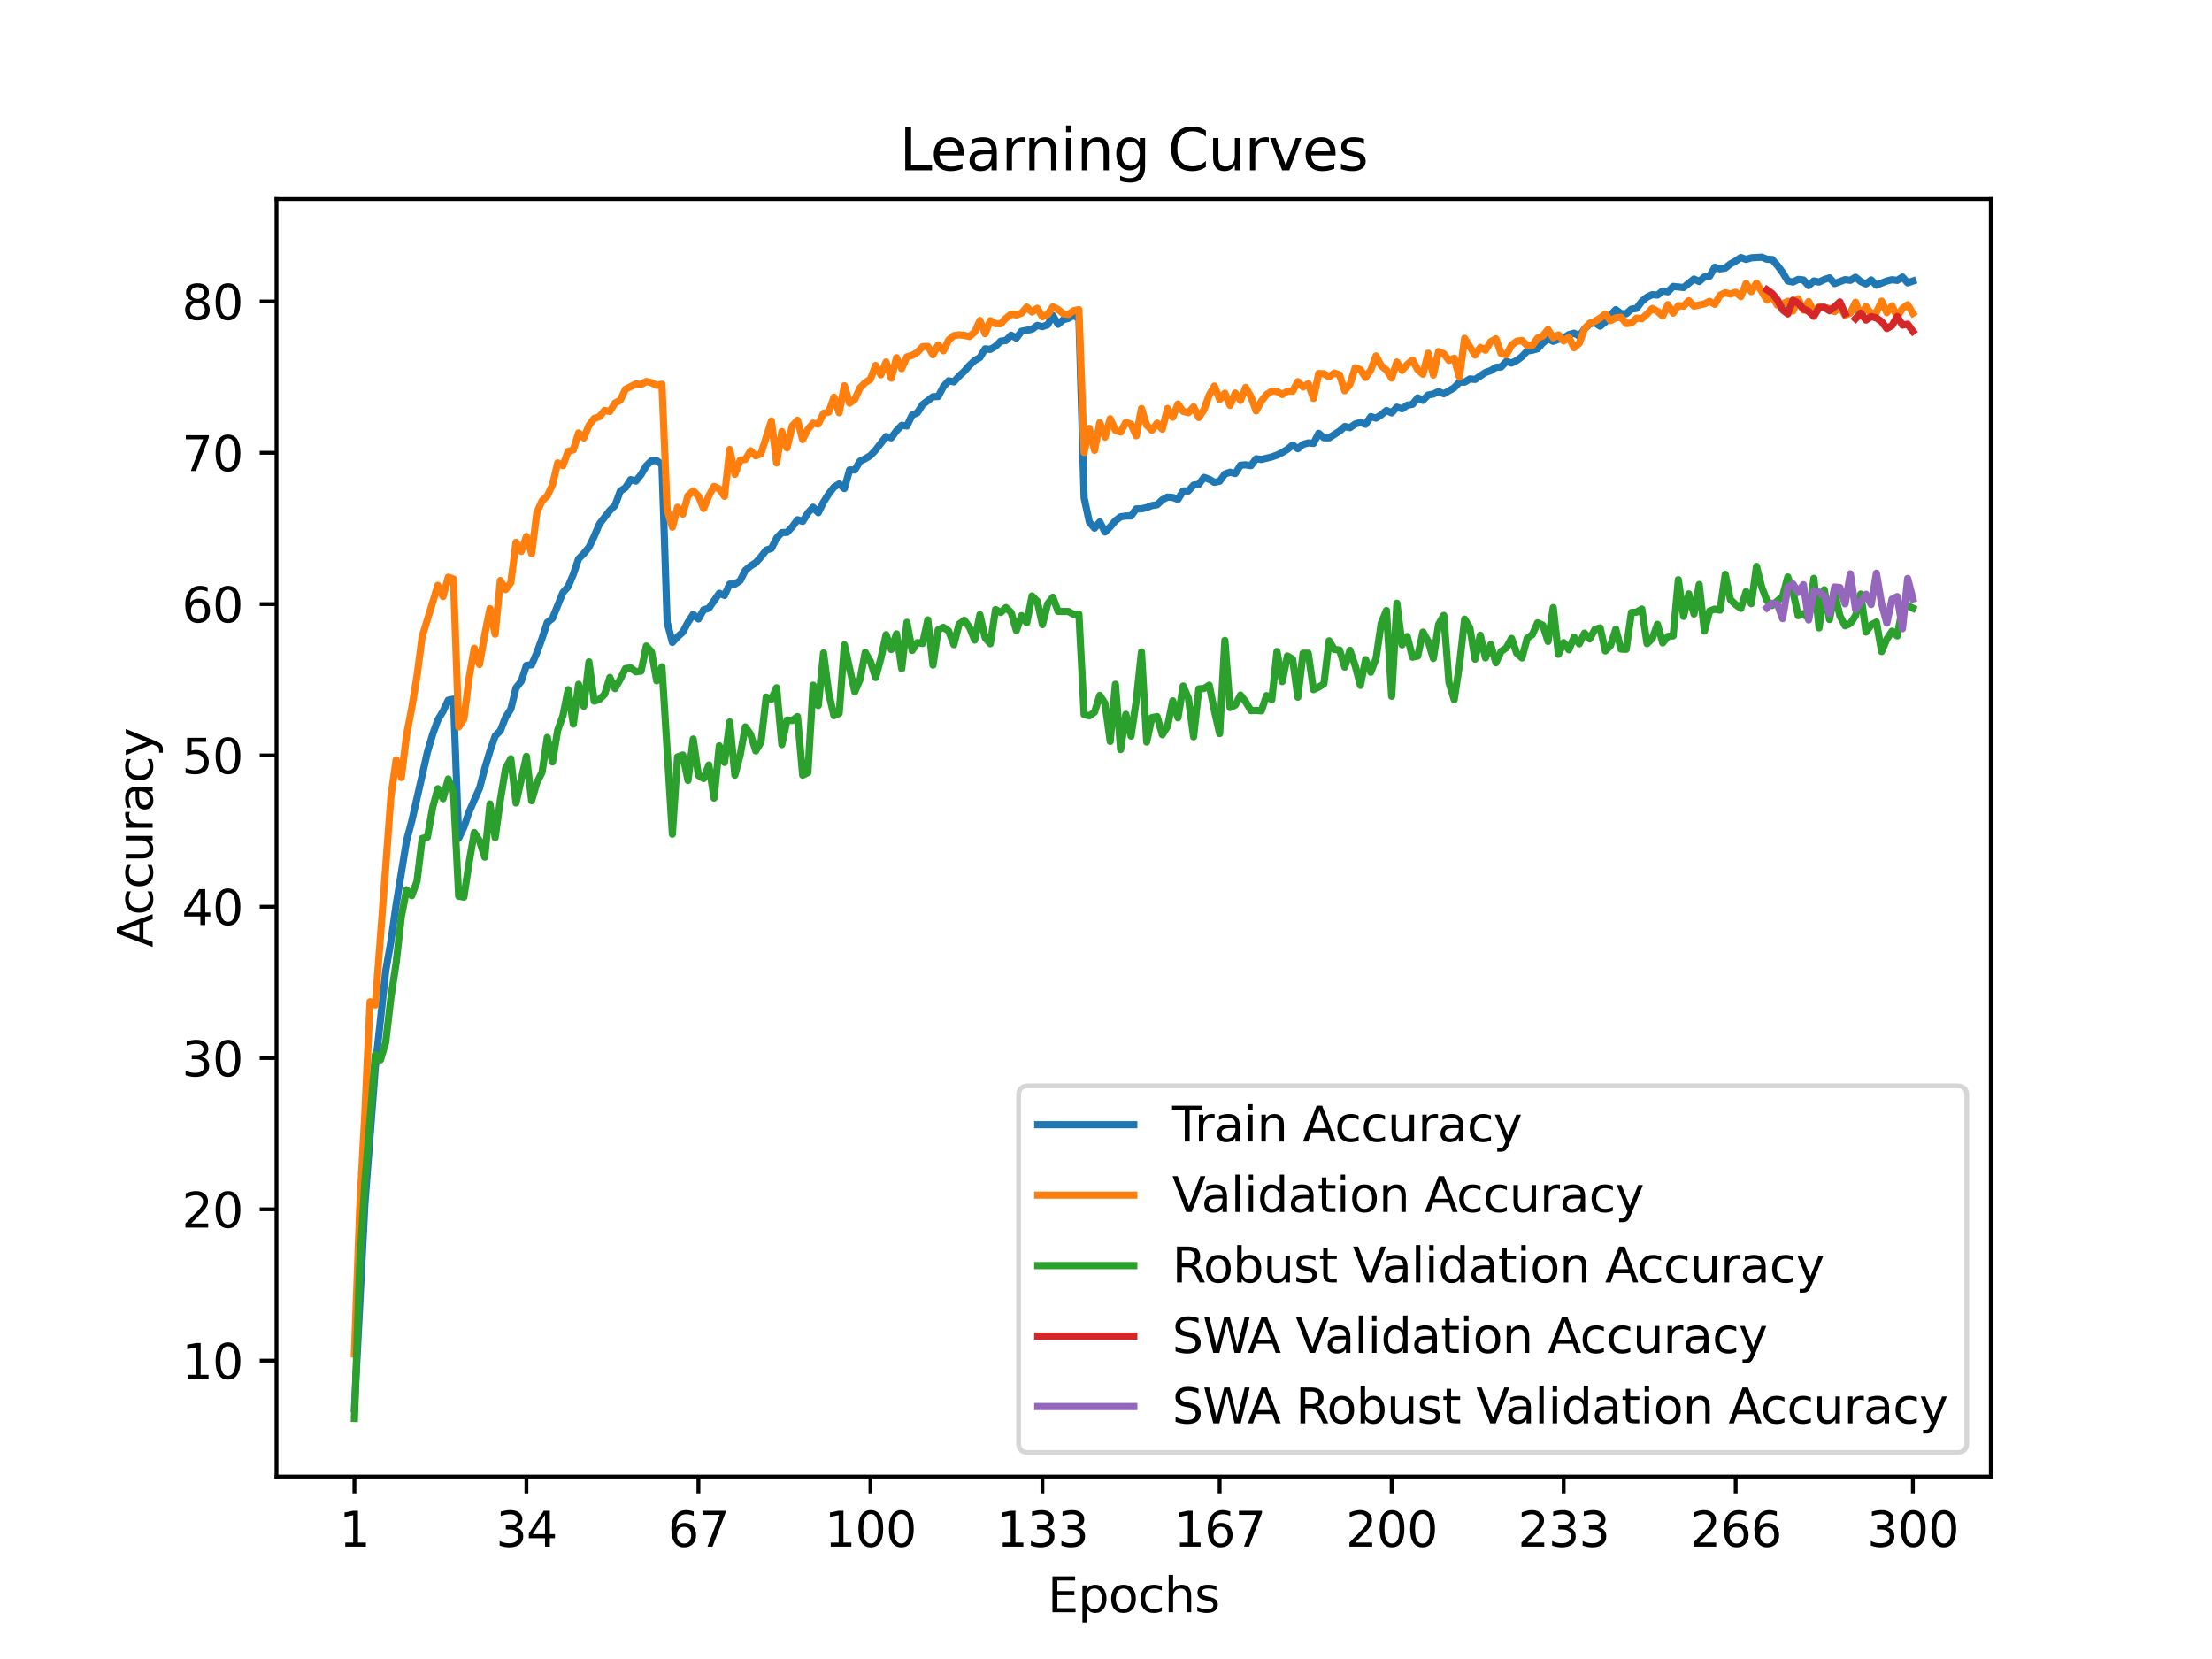 <?xml version="1.0" encoding="utf-8" standalone="no"?>
<!DOCTYPE svg PUBLIC "-//W3C//DTD SVG 1.1//EN"
  "http://www.w3.org/Graphics/SVG/1.1/DTD/svg11.dtd">
<svg xmlns:xlink="http://www.w3.org/1999/xlink" width="460.8pt" height="345.6pt" viewBox="0 0 460.8 345.6" xmlns="http://www.w3.org/2000/svg" version="1.1">
 <defs>
  <style type="text/css">*{stroke-linejoin: round; stroke-linecap: butt}</style>
 </defs>
 <g id="figure_1">
  <g id="patch_1">
   <path d="M 0 345.6 
L 460.8 345.6 
L 460.8 0 
L 0 0 
z
" style="fill: #ffffff"/>
  </g>
  <g id="axes_1">
   <g id="patch_2">
    <path d="M 57.6 307.584 
L 414.72 307.584 
L 414.72 41.472 
L 57.6 41.472 
z
" style="fill: #ffffff"/>
   </g>
   <g id="matplotlib.axis_1">
    <g id="xtick_1">
     <g id="line2d_1">
      <defs>
       <path id="mc7c42fa24c" d="M 0 0 
L 0 3.5 
" style="stroke: #000000; stroke-width: 0.8"/>
      </defs>
      <g>
       <use xlink:href="#mc7c42fa24c" x="73.833" y="307.584" style="stroke: #000000; stroke-width: 0.8"/>
      </g>
     </g>
     <g id="text_1">
      <!-- 1 -->
      <g transform="translate(70.651 322.182) scale(0.1 -0.1)">
       <defs>
        <path id="DejaVuSans-31" d="M 794 531 
L 1825 531 
L 1825 4091 
L 703 3866 
L 703 4441 
L 1819 4666 
L 2450 4666 
L 2450 531 
L 3481 531 
L 3481 0 
L 794 0 
L 794 531 
z
" transform="scale(0.016)"/>
       </defs>
       <use xlink:href="#DejaVuSans-31"/>
      </g>
     </g>
    </g>
    <g id="xtick_2">
     <g id="line2d_2">
      <g>
       <use xlink:href="#mc7c42fa24c" x="109.664" y="307.584" style="stroke: #000000; stroke-width: 0.8"/>
      </g>
     </g>
     <g id="text_2">
      <!-- 34 -->
      <g transform="translate(103.302 322.182) scale(0.1 -0.1)">
       <defs>
        <path id="DejaVuSans-33" d="M 2597 2516 
Q 3050 2419 3304 2112 
Q 3559 1806 3559 1356 
Q 3559 666 3084 287 
Q 2609 -91 1734 -91 
Q 1441 -91 1130 -33 
Q 819 25 488 141 
L 488 750 
Q 750 597 1062 519 
Q 1375 441 1716 441 
Q 2309 441 2620 675 
Q 2931 909 2931 1356 
Q 2931 1769 2642 2001 
Q 2353 2234 1838 2234 
L 1294 2234 
L 1294 2753 
L 1863 2753 
Q 2328 2753 2575 2939 
Q 2822 3125 2822 3475 
Q 2822 3834 2567 4026 
Q 2313 4219 1838 4219 
Q 1578 4219 1281 4162 
Q 984 4106 628 3988 
L 628 4550 
Q 988 4650 1302 4700 
Q 1616 4750 1894 4750 
Q 2613 4750 3031 4423 
Q 3450 4097 3450 3541 
Q 3450 3153 3228 2886 
Q 3006 2619 2597 2516 
z
" transform="scale(0.016)"/>
        <path id="DejaVuSans-34" d="M 2419 4116 
L 825 1625 
L 2419 1625 
L 2419 4116 
z
M 2253 4666 
L 3047 4666 
L 3047 1625 
L 3713 1625 
L 3713 1100 
L 3047 1100 
L 3047 0 
L 2419 0 
L 2419 1100 
L 313 1100 
L 313 1709 
L 2253 4666 
z
" transform="scale(0.016)"/>
       </defs>
       <use xlink:href="#DejaVuSans-33"/>
       <use xlink:href="#DejaVuSans-34" x="63.623"/>
      </g>
     </g>
    </g>
    <g id="xtick_3">
     <g id="line2d_3">
      <g>
       <use xlink:href="#mc7c42fa24c" x="145.496" y="307.584" style="stroke: #000000; stroke-width: 0.8"/>
      </g>
     </g>
     <g id="text_3">
      <!-- 67 -->
      <g transform="translate(139.133 322.182) scale(0.1 -0.1)">
       <defs>
        <path id="DejaVuSans-36" d="M 2113 2584 
Q 1688 2584 1439 2293 
Q 1191 2003 1191 1497 
Q 1191 994 1439 701 
Q 1688 409 2113 409 
Q 2538 409 2786 701 
Q 3034 994 3034 1497 
Q 3034 2003 2786 2293 
Q 2538 2584 2113 2584 
z
M 3366 4563 
L 3366 3988 
Q 3128 4100 2886 4159 
Q 2644 4219 2406 4219 
Q 1781 4219 1451 3797 
Q 1122 3375 1075 2522 
Q 1259 2794 1537 2939 
Q 1816 3084 2150 3084 
Q 2853 3084 3261 2657 
Q 3669 2231 3669 1497 
Q 3669 778 3244 343 
Q 2819 -91 2113 -91 
Q 1303 -91 875 529 
Q 447 1150 447 2328 
Q 447 3434 972 4092 
Q 1497 4750 2381 4750 
Q 2619 4750 2861 4703 
Q 3103 4656 3366 4563 
z
" transform="scale(0.016)"/>
        <path id="DejaVuSans-37" d="M 525 4666 
L 3525 4666 
L 3525 4397 
L 1831 0 
L 1172 0 
L 2766 4134 
L 525 4134 
L 525 4666 
z
" transform="scale(0.016)"/>
       </defs>
       <use xlink:href="#DejaVuSans-36"/>
       <use xlink:href="#DejaVuSans-37" x="63.623"/>
      </g>
     </g>
    </g>
    <g id="xtick_4">
     <g id="line2d_4">
      <g>
       <use xlink:href="#mc7c42fa24c" x="181.327" y="307.584" style="stroke: #000000; stroke-width: 0.8"/>
      </g>
     </g>
     <g id="text_4">
      <!-- 100 -->
      <g transform="translate(171.783 322.182) scale(0.1 -0.1)">
       <defs>
        <path id="DejaVuSans-30" d="M 2034 4250 
Q 1547 4250 1301 3770 
Q 1056 3291 1056 2328 
Q 1056 1369 1301 889 
Q 1547 409 2034 409 
Q 2525 409 2770 889 
Q 3016 1369 3016 2328 
Q 3016 3291 2770 3770 
Q 2525 4250 2034 4250 
z
M 2034 4750 
Q 2819 4750 3233 4129 
Q 3647 3509 3647 2328 
Q 3647 1150 3233 529 
Q 2819 -91 2034 -91 
Q 1250 -91 836 529 
Q 422 1150 422 2328 
Q 422 3509 836 4129 
Q 1250 4750 2034 4750 
z
" transform="scale(0.016)"/>
       </defs>
       <use xlink:href="#DejaVuSans-31"/>
       <use xlink:href="#DejaVuSans-30" x="63.623"/>
       <use xlink:href="#DejaVuSans-30" x="127.246"/>
      </g>
     </g>
    </g>
    <g id="xtick_5">
     <g id="line2d_5">
      <g>
       <use xlink:href="#mc7c42fa24c" x="217.158" y="307.584" style="stroke: #000000; stroke-width: 0.8"/>
      </g>
     </g>
     <g id="text_5">
      <!-- 133 -->
      <g transform="translate(207.615 322.182) scale(0.1 -0.1)">
       <use xlink:href="#DejaVuSans-31"/>
       <use xlink:href="#DejaVuSans-33" x="63.623"/>
       <use xlink:href="#DejaVuSans-33" x="127.246"/>
      </g>
     </g>
    </g>
    <g id="xtick_6">
     <g id="line2d_6">
      <g>
       <use xlink:href="#mc7c42fa24c" x="254.076" y="307.584" style="stroke: #000000; stroke-width: 0.8"/>
      </g>
     </g>
     <g id="text_6">
      <!-- 167 -->
      <g transform="translate(244.532 322.182) scale(0.1 -0.1)">
       <use xlink:href="#DejaVuSans-31"/>
       <use xlink:href="#DejaVuSans-36" x="63.623"/>
       <use xlink:href="#DejaVuSans-37" x="127.246"/>
      </g>
     </g>
    </g>
    <g id="xtick_7">
     <g id="line2d_7">
      <g>
       <use xlink:href="#mc7c42fa24c" x="289.907" y="307.584" style="stroke: #000000; stroke-width: 0.8"/>
      </g>
     </g>
     <g id="text_7">
      <!-- 200 -->
      <g transform="translate(280.363 322.182) scale(0.1 -0.1)">
       <defs>
        <path id="DejaVuSans-32" d="M 1228 531 
L 3431 531 
L 3431 0 
L 469 0 
L 469 531 
Q 828 903 1448 1529 
Q 2069 2156 2228 2338 
Q 2531 2678 2651 2914 
Q 2772 3150 2772 3378 
Q 2772 3750 2511 3984 
Q 2250 4219 1831 4219 
Q 1534 4219 1204 4116 
Q 875 4013 500 3803 
L 500 4441 
Q 881 4594 1212 4672 
Q 1544 4750 1819 4750 
Q 2544 4750 2975 4387 
Q 3406 4025 3406 3419 
Q 3406 3131 3298 2873 
Q 3191 2616 2906 2266 
Q 2828 2175 2409 1742 
Q 1991 1309 1228 531 
z
" transform="scale(0.016)"/>
       </defs>
       <use xlink:href="#DejaVuSans-32"/>
       <use xlink:href="#DejaVuSans-30" x="63.623"/>
       <use xlink:href="#DejaVuSans-30" x="127.246"/>
      </g>
     </g>
    </g>
    <g id="xtick_8">
     <g id="line2d_8">
      <g>
       <use xlink:href="#mc7c42fa24c" x="325.739" y="307.584" style="stroke: #000000; stroke-width: 0.8"/>
      </g>
     </g>
     <g id="text_8">
      <!-- 233 -->
      <g transform="translate(316.195 322.182) scale(0.1 -0.1)">
       <use xlink:href="#DejaVuSans-32"/>
       <use xlink:href="#DejaVuSans-33" x="63.623"/>
       <use xlink:href="#DejaVuSans-33" x="127.246"/>
      </g>
     </g>
    </g>
    <g id="xtick_9">
     <g id="line2d_9">
      <g>
       <use xlink:href="#mc7c42fa24c" x="361.57" y="307.584" style="stroke: #000000; stroke-width: 0.8"/>
      </g>
     </g>
     <g id="text_9">
      <!-- 266 -->
      <g transform="translate(352.026 322.182) scale(0.1 -0.1)">
       <use xlink:href="#DejaVuSans-32"/>
       <use xlink:href="#DejaVuSans-36" x="63.623"/>
       <use xlink:href="#DejaVuSans-36" x="127.246"/>
      </g>
     </g>
    </g>
    <g id="xtick_10">
     <g id="line2d_10">
      <g>
       <use xlink:href="#mc7c42fa24c" x="398.487" y="307.584" style="stroke: #000000; stroke-width: 0.8"/>
      </g>
     </g>
     <g id="text_10">
      <!-- 300 -->
      <g transform="translate(388.944 322.182) scale(0.1 -0.1)">
       <use xlink:href="#DejaVuSans-33"/>
       <use xlink:href="#DejaVuSans-30" x="63.623"/>
       <use xlink:href="#DejaVuSans-30" x="127.246"/>
      </g>
     </g>
    </g>
    <g id="text_11">
     <!-- Epochs -->
     <g transform="translate(218.244 335.861) scale(0.1 -0.1)">
      <defs>
       <path id="DejaVuSans-45" d="M 628 4666 
L 3578 4666 
L 3578 4134 
L 1259 4134 
L 1259 2753 
L 3481 2753 
L 3481 2222 
L 1259 2222 
L 1259 531 
L 3634 531 
L 3634 0 
L 628 0 
L 628 4666 
z
" transform="scale(0.016)"/>
       <path id="DejaVuSans-70" d="M 1159 525 
L 1159 -1331 
L 581 -1331 
L 581 3500 
L 1159 3500 
L 1159 2969 
Q 1341 3281 1617 3432 
Q 1894 3584 2278 3584 
Q 2916 3584 3314 3078 
Q 3713 2572 3713 1747 
Q 3713 922 3314 415 
Q 2916 -91 2278 -91 
Q 1894 -91 1617 61 
Q 1341 213 1159 525 
z
M 3116 1747 
Q 3116 2381 2855 2742 
Q 2594 3103 2138 3103 
Q 1681 3103 1420 2742 
Q 1159 2381 1159 1747 
Q 1159 1113 1420 752 
Q 1681 391 2138 391 
Q 2594 391 2855 752 
Q 3116 1113 3116 1747 
z
" transform="scale(0.016)"/>
       <path id="DejaVuSans-6f" d="M 1959 3097 
Q 1497 3097 1228 2736 
Q 959 2375 959 1747 
Q 959 1119 1226 758 
Q 1494 397 1959 397 
Q 2419 397 2687 759 
Q 2956 1122 2956 1747 
Q 2956 2369 2687 2733 
Q 2419 3097 1959 3097 
z
M 1959 3584 
Q 2709 3584 3137 3096 
Q 3566 2609 3566 1747 
Q 3566 888 3137 398 
Q 2709 -91 1959 -91 
Q 1206 -91 779 398 
Q 353 888 353 1747 
Q 353 2609 779 3096 
Q 1206 3584 1959 3584 
z
" transform="scale(0.016)"/>
       <path id="DejaVuSans-63" d="M 3122 3366 
L 3122 2828 
Q 2878 2963 2633 3030 
Q 2388 3097 2138 3097 
Q 1578 3097 1268 2742 
Q 959 2388 959 1747 
Q 959 1106 1268 751 
Q 1578 397 2138 397 
Q 2388 397 2633 464 
Q 2878 531 3122 666 
L 3122 134 
Q 2881 22 2623 -34 
Q 2366 -91 2075 -91 
Q 1284 -91 818 406 
Q 353 903 353 1747 
Q 353 2603 823 3093 
Q 1294 3584 2113 3584 
Q 2378 3584 2631 3529 
Q 2884 3475 3122 3366 
z
" transform="scale(0.016)"/>
       <path id="DejaVuSans-68" d="M 3513 2113 
L 3513 0 
L 2938 0 
L 2938 2094 
Q 2938 2591 2744 2837 
Q 2550 3084 2163 3084 
Q 1697 3084 1428 2787 
Q 1159 2491 1159 1978 
L 1159 0 
L 581 0 
L 581 4863 
L 1159 4863 
L 1159 2956 
Q 1366 3272 1645 3428 
Q 1925 3584 2291 3584 
Q 2894 3584 3203 3211 
Q 3513 2838 3513 2113 
z
" transform="scale(0.016)"/>
       <path id="DejaVuSans-73" d="M 2834 3397 
L 2834 2853 
Q 2591 2978 2328 3040 
Q 2066 3103 1784 3103 
Q 1356 3103 1142 2972 
Q 928 2841 928 2578 
Q 928 2378 1081 2264 
Q 1234 2150 1697 2047 
L 1894 2003 
Q 2506 1872 2764 1633 
Q 3022 1394 3022 966 
Q 3022 478 2636 193 
Q 2250 -91 1575 -91 
Q 1294 -91 989 -36 
Q 684 19 347 128 
L 347 722 
Q 666 556 975 473 
Q 1284 391 1588 391 
Q 1994 391 2212 530 
Q 2431 669 2431 922 
Q 2431 1156 2273 1281 
Q 2116 1406 1581 1522 
L 1381 1569 
Q 847 1681 609 1914 
Q 372 2147 372 2553 
Q 372 3047 722 3315 
Q 1072 3584 1716 3584 
Q 2034 3584 2315 3537 
Q 2597 3491 2834 3397 
z
" transform="scale(0.016)"/>
      </defs>
      <use xlink:href="#DejaVuSans-45"/>
      <use xlink:href="#DejaVuSans-70" x="63.184"/>
      <use xlink:href="#DejaVuSans-6f" x="126.66"/>
      <use xlink:href="#DejaVuSans-63" x="187.842"/>
      <use xlink:href="#DejaVuSans-68" x="242.822"/>
      <use xlink:href="#DejaVuSans-73" x="306.201"/>
     </g>
    </g>
   </g>
   <g id="matplotlib.axis_2">
    <g id="ytick_1">
     <g id="line2d_11">
      <defs>
       <path id="mfab005ceda" d="M 0 0 
L -3.5 0 
" style="stroke: #000000; stroke-width: 0.8"/>
      </defs>
      <g>
       <use xlink:href="#mfab005ceda" x="57.6" y="283.445" style="stroke: #000000; stroke-width: 0.8"/>
      </g>
     </g>
     <g id="text_12">
      <!-- 10 -->
      <g transform="translate(37.875 287.244) scale(0.1 -0.1)">
       <use xlink:href="#DejaVuSans-31"/>
       <use xlink:href="#DejaVuSans-30" x="63.623"/>
      </g>
     </g>
    </g>
    <g id="ytick_2">
     <g id="line2d_12">
      <g>
       <use xlink:href="#mfab005ceda" x="57.6" y="251.925" style="stroke: #000000; stroke-width: 0.8"/>
      </g>
     </g>
     <g id="text_13">
      <!-- 20 -->
      <g transform="translate(37.875 255.724) scale(0.1 -0.1)">
       <use xlink:href="#DejaVuSans-32"/>
       <use xlink:href="#DejaVuSans-30" x="63.623"/>
      </g>
     </g>
    </g>
    <g id="ytick_3">
     <g id="line2d_13">
      <g>
       <use xlink:href="#mfab005ceda" x="57.6" y="220.404" style="stroke: #000000; stroke-width: 0.8"/>
      </g>
     </g>
     <g id="text_14">
      <!-- 30 -->
      <g transform="translate(37.875 224.204) scale(0.1 -0.1)">
       <use xlink:href="#DejaVuSans-33"/>
       <use xlink:href="#DejaVuSans-30" x="63.623"/>
      </g>
     </g>
    </g>
    <g id="ytick_4">
     <g id="line2d_14">
      <g>
       <use xlink:href="#mfab005ceda" x="57.6" y="188.884" style="stroke: #000000; stroke-width: 0.8"/>
      </g>
     </g>
     <g id="text_15">
      <!-- 40 -->
      <g transform="translate(37.875 192.683) scale(0.1 -0.1)">
       <use xlink:href="#DejaVuSans-34"/>
       <use xlink:href="#DejaVuSans-30" x="63.623"/>
      </g>
     </g>
    </g>
    <g id="ytick_5">
     <g id="line2d_15">
      <g>
       <use xlink:href="#mfab005ceda" x="57.6" y="157.364" style="stroke: #000000; stroke-width: 0.8"/>
      </g>
     </g>
     <g id="text_16">
      <!-- 50 -->
      <g transform="translate(37.875 161.163) scale(0.1 -0.1)">
       <defs>
        <path id="DejaVuSans-35" d="M 691 4666 
L 3169 4666 
L 3169 4134 
L 1269 4134 
L 1269 2991 
Q 1406 3038 1543 3061 
Q 1681 3084 1819 3084 
Q 2600 3084 3056 2656 
Q 3513 2228 3513 1497 
Q 3513 744 3044 326 
Q 2575 -91 1722 -91 
Q 1428 -91 1123 -41 
Q 819 9 494 109 
L 494 744 
Q 775 591 1075 516 
Q 1375 441 1709 441 
Q 2250 441 2565 725 
Q 2881 1009 2881 1497 
Q 2881 1984 2565 2268 
Q 2250 2553 1709 2553 
Q 1456 2553 1204 2497 
Q 953 2441 691 2322 
L 691 4666 
z
" transform="scale(0.016)"/>
       </defs>
       <use xlink:href="#DejaVuSans-35"/>
       <use xlink:href="#DejaVuSans-30" x="63.623"/>
      </g>
     </g>
    </g>
    <g id="ytick_6">
     <g id="line2d_16">
      <g>
       <use xlink:href="#mfab005ceda" x="57.6" y="125.844" style="stroke: #000000; stroke-width: 0.8"/>
      </g>
     </g>
     <g id="text_17">
      <!-- 60 -->
      <g transform="translate(37.875 129.643) scale(0.1 -0.1)">
       <use xlink:href="#DejaVuSans-36"/>
       <use xlink:href="#DejaVuSans-30" x="63.623"/>
      </g>
     </g>
    </g>
    <g id="ytick_7">
     <g id="line2d_17">
      <g>
       <use xlink:href="#mfab005ceda" x="57.6" y="94.323" style="stroke: #000000; stroke-width: 0.8"/>
      </g>
     </g>
     <g id="text_18">
      <!-- 70 -->
      <g transform="translate(37.875 98.123) scale(0.1 -0.1)">
       <use xlink:href="#DejaVuSans-37"/>
       <use xlink:href="#DejaVuSans-30" x="63.623"/>
      </g>
     </g>
    </g>
    <g id="ytick_8">
     <g id="line2d_18">
      <g>
       <use xlink:href="#mfab005ceda" x="57.6" y="62.803" style="stroke: #000000; stroke-width: 0.8"/>
      </g>
     </g>
     <g id="text_19">
      <!-- 80 -->
      <g transform="translate(37.875 66.602) scale(0.1 -0.1)">
       <defs>
        <path id="DejaVuSans-38" d="M 2034 2216 
Q 1584 2216 1326 1975 
Q 1069 1734 1069 1313 
Q 1069 891 1326 650 
Q 1584 409 2034 409 
Q 2484 409 2743 651 
Q 3003 894 3003 1313 
Q 3003 1734 2745 1975 
Q 2488 2216 2034 2216 
z
M 1403 2484 
Q 997 2584 770 2862 
Q 544 3141 544 3541 
Q 544 4100 942 4425 
Q 1341 4750 2034 4750 
Q 2731 4750 3128 4425 
Q 3525 4100 3525 3541 
Q 3525 3141 3298 2862 
Q 3072 2584 2669 2484 
Q 3125 2378 3379 2068 
Q 3634 1759 3634 1313 
Q 3634 634 3220 271 
Q 2806 -91 2034 -91 
Q 1263 -91 848 271 
Q 434 634 434 1313 
Q 434 1759 690 2068 
Q 947 2378 1403 2484 
z
M 1172 3481 
Q 1172 3119 1398 2916 
Q 1625 2713 2034 2713 
Q 2441 2713 2670 2916 
Q 2900 3119 2900 3481 
Q 2900 3844 2670 4047 
Q 2441 4250 2034 4250 
Q 1625 4250 1398 4047 
Q 1172 3844 1172 3481 
z
" transform="scale(0.016)"/>
       </defs>
       <use xlink:href="#DejaVuSans-38"/>
       <use xlink:href="#DejaVuSans-30" x="63.623"/>
      </g>
     </g>
    </g>
    <g id="text_20">
     <!-- Accuracy -->
     <g transform="translate(31.795 197.356) rotate(-90) scale(0.1 -0.1)">
      <defs>
       <path id="DejaVuSans-41" d="M 2188 4044 
L 1331 1722 
L 3047 1722 
L 2188 4044 
z
M 1831 4666 
L 2547 4666 
L 4325 0 
L 3669 0 
L 3244 1197 
L 1141 1197 
L 716 0 
L 50 0 
L 1831 4666 
z
" transform="scale(0.016)"/>
       <path id="DejaVuSans-75" d="M 544 1381 
L 544 3500 
L 1119 3500 
L 1119 1403 
Q 1119 906 1312 657 
Q 1506 409 1894 409 
Q 2359 409 2629 706 
Q 2900 1003 2900 1516 
L 2900 3500 
L 3475 3500 
L 3475 0 
L 2900 0 
L 2900 538 
Q 2691 219 2414 64 
Q 2138 -91 1772 -91 
Q 1169 -91 856 284 
Q 544 659 544 1381 
z
M 1991 3584 
L 1991 3584 
z
" transform="scale(0.016)"/>
       <path id="DejaVuSans-72" d="M 2631 2963 
Q 2534 3019 2420 3045 
Q 2306 3072 2169 3072 
Q 1681 3072 1420 2755 
Q 1159 2438 1159 1844 
L 1159 0 
L 581 0 
L 581 3500 
L 1159 3500 
L 1159 2956 
Q 1341 3275 1631 3429 
Q 1922 3584 2338 3584 
Q 2397 3584 2469 3576 
Q 2541 3569 2628 3553 
L 2631 2963 
z
" transform="scale(0.016)"/>
       <path id="DejaVuSans-61" d="M 2194 1759 
Q 1497 1759 1228 1600 
Q 959 1441 959 1056 
Q 959 750 1161 570 
Q 1363 391 1709 391 
Q 2188 391 2477 730 
Q 2766 1069 2766 1631 
L 2766 1759 
L 2194 1759 
z
M 3341 1997 
L 3341 0 
L 2766 0 
L 2766 531 
Q 2569 213 2275 61 
Q 1981 -91 1556 -91 
Q 1019 -91 701 211 
Q 384 513 384 1019 
Q 384 1609 779 1909 
Q 1175 2209 1959 2209 
L 2766 2209 
L 2766 2266 
Q 2766 2663 2505 2880 
Q 2244 3097 1772 3097 
Q 1472 3097 1187 3025 
Q 903 2953 641 2809 
L 641 3341 
Q 956 3463 1253 3523 
Q 1550 3584 1831 3584 
Q 2591 3584 2966 3190 
Q 3341 2797 3341 1997 
z
" transform="scale(0.016)"/>
       <path id="DejaVuSans-79" d="M 2059 -325 
Q 1816 -950 1584 -1140 
Q 1353 -1331 966 -1331 
L 506 -1331 
L 506 -850 
L 844 -850 
Q 1081 -850 1212 -737 
Q 1344 -625 1503 -206 
L 1606 56 
L 191 3500 
L 800 3500 
L 1894 763 
L 2988 3500 
L 3597 3500 
L 2059 -325 
z
" transform="scale(0.016)"/>
      </defs>
      <use xlink:href="#DejaVuSans-41"/>
      <use xlink:href="#DejaVuSans-63" x="66.658"/>
      <use xlink:href="#DejaVuSans-63" x="121.639"/>
      <use xlink:href="#DejaVuSans-75" x="176.619"/>
      <use xlink:href="#DejaVuSans-72" x="239.998"/>
      <use xlink:href="#DejaVuSans-61" x="281.111"/>
      <use xlink:href="#DejaVuSans-63" x="342.391"/>
      <use xlink:href="#DejaVuSans-79" x="397.371"/>
     </g>
    </g>
   </g>
   <g id="line2d_19">
    <path d="M 73.833 293.451 
L 76.004 250.908 
L 78.176 222.356 
L 80.348 202.288 
L 81.433 196.085 
L 82.519 188.499 
L 84.691 175.126 
L 85.777 171.04 
L 87.948 161.501 
L 89.034 156.675 
L 90.12 153.012 
L 91.206 149.999 
L 92.291 148.167 
L 93.377 145.868 
L 94.463 145.64 
L 95.549 174.64 
L 96.635 172.309 
L 97.72 169.107 
L 99.892 164.211 
L 100.978 160.105 
L 102.064 156.467 
L 103.149 153.321 
L 104.235 152.216 
L 105.321 149.43 
L 106.407 147.737 
L 107.493 143.29 
L 108.578 141.939 
L 109.664 138.616 
L 110.75 138.496 
L 111.836 135.982 
L 112.922 133 
L 114.007 129.672 
L 115.093 128.812 
L 117.265 123.437 
L 118.351 122.211 
L 119.436 119.641 
L 120.522 116.432 
L 121.608 115.32 
L 122.694 113.987 
L 123.78 111.745 
L 124.865 109.174 
L 127.037 106.344 
L 128.123 105.283 
L 129.209 102.32 
L 130.294 101.581 
L 131.38 99.907 
L 132.466 100.217 
L 133.552 98.852 
L 134.638 97.033 
L 135.723 95.978 
L 136.809 95.959 
L 137.895 96.793 
L 138.981 129.621 
L 140.067 133.828 
L 141.152 132.647 
L 142.238 131.68 
L 143.324 129.634 
L 144.41 127.972 
L 145.496 128.939 
L 146.581 127.025 
L 147.667 126.709 
L 149.839 123.589 
L 150.925 124.037 
L 152.01 121.681 
L 153.096 121.681 
L 154.182 120.961 
L 155.268 118.819 
L 156.354 117.897 
L 157.439 117.228 
L 158.525 116.002 
L 159.611 114.594 
L 160.697 114.252 
L 161.783 112.098 
L 162.868 110.943 
L 163.954 110.911 
L 165.04 109.761 
L 166.126 108.271 
L 167.212 108.612 
L 168.297 106.868 
L 169.383 105.662 
L 170.469 106.811 
L 171.555 104.588 
L 172.641 102.882 
L 173.726 101.474 
L 174.812 100.811 
L 175.898 101.777 
L 176.984 97.892 
L 178.07 97.905 
L 179.155 96.067 
L 180.241 95.561 
L 181.327 94.898 
L 182.413 93.748 
L 184.584 90.944 
L 185.67 91.203 
L 186.756 89.744 
L 187.842 88.607 
L 188.928 88.739 
L 190.013 86.453 
L 191.099 85.992 
L 192.185 84.292 
L 194.357 82.637 
L 195.442 82.606 
L 196.528 80.54 
L 197.614 79.327 
L 198.7 79.549 
L 199.786 78.355 
L 200.871 77.35 
L 201.957 76.119 
L 203.043 75.095 
L 204.129 74.489 
L 205.215 72.676 
L 206.3 72.783 
L 207.386 72.145 
L 208.472 71.078 
L 209.558 70.933 
L 210.644 69.833 
L 211.729 70.44 
L 212.815 69.006 
L 214.987 68.595 
L 216.073 67.793 
L 217.158 68.046 
L 218.244 67.661 
L 219.33 65.728 
L 220.416 67.559 
L 221.502 66.606 
L 222.587 66.321 
L 223.673 65.671 
L 224.759 66.404 
L 225.845 103.735 
L 226.931 108.751 
L 228.016 110.033 
L 229.102 108.725 
L 230.188 110.823 
L 231.274 109.755 
L 232.36 108.466 
L 233.445 107.658 
L 234.531 107.494 
L 235.617 107.481 
L 236.703 106.015 
L 237.789 105.984 
L 238.875 105.744 
L 239.96 105.321 
L 241.046 105.15 
L 242.132 104.12 
L 243.218 103.552 
L 244.304 103.628 
L 245.389 104.038 
L 246.475 102.263 
L 247.561 102.282 
L 248.647 101.057 
L 249.733 100.88 
L 250.818 99.452 
L 251.904 99.844 
L 252.99 100.488 
L 254.076 100.242 
L 255.162 98.739 
L 256.247 98.372 
L 257.333 98.644 
L 258.419 96.919 
L 259.505 96.831 
L 260.591 97.002 
L 261.676 95.561 
L 262.762 95.719 
L 264.934 95.189 
L 266.02 94.803 
L 267.105 94.273 
L 268.191 93.61 
L 269.277 92.706 
L 270.363 93.471 
L 271.449 92.574 
L 272.534 92.264 
L 273.62 92.371 
L 274.706 90.274 
L 275.792 91.19 
L 276.878 91.209 
L 279.049 89.819 
L 280.135 88.853 
L 281.221 89.099 
L 282.307 88.329 
L 283.392 88.019 
L 284.478 88.373 
L 285.564 86.787 
L 286.65 87.097 
L 287.736 86.402 
L 288.821 85.512 
L 289.907 86.004 
L 290.993 84.817 
L 292.079 85.164 
L 293.165 84.406 
L 294.25 84.217 
L 295.336 82.877 
L 296.422 83.408 
L 297.508 82.284 
L 298.594 82.082 
L 299.679 81.564 
L 300.765 82.025 
L 302.937 80.774 
L 304.023 79.612 
L 305.108 79.599 
L 306.194 78.936 
L 307.28 79.043 
L 309.452 77.59 
L 310.537 77.211 
L 311.623 76.535 
L 312.709 76.447 
L 313.795 75.297 
L 314.881 75.626 
L 315.966 75.102 
L 317.052 74.293 
L 318.138 73.118 
L 319.224 72.96 
L 320.31 72.651 
L 321.395 71.438 
L 322.481 70.579 
L 323.567 71.103 
L 324.653 70.68 
L 325.739 70.446 
L 326.824 69.713 
L 327.91 69.417 
L 328.996 69.998 
L 330.082 68.551 
L 331.168 67.471 
L 332.253 67.237 
L 333.339 67.951 
L 334.425 67.073 
L 335.511 65.614 
L 336.597 64.509 
L 337.682 65.336 
L 338.768 65.368 
L 339.854 64.401 
L 340.94 64.243 
L 342.026 62.79 
L 343.111 61.893 
L 344.197 61.382 
L 345.283 61.47 
L 346.369 60.605 
L 347.455 60.788 
L 348.54 59.67 
L 350.712 59.891 
L 352.884 58.129 
L 353.969 58.64 
L 355.055 57.699 
L 356.141 57.535 
L 357.227 55.671 
L 358.313 56.013 
L 359.398 55.848 
L 360.484 54.977 
L 361.57 54.383 
L 362.656 53.644 
L 363.742 54.042 
L 364.827 53.707 
L 366.999 53.568 
L 368.085 54.004 
L 369.171 54.054 
L 370.256 55.286 
L 371.342 56.733 
L 372.428 58.514 
L 373.514 58.76 
L 374.6 58.204 
L 375.685 58.318 
L 376.771 59.506 
L 377.857 58.527 
L 378.943 58.76 
L 380.029 58.236 
L 381.114 57.882 
L 382.2 59.07 
L 384.372 58.249 
L 385.458 58.394 
L 386.543 57.75 
L 387.629 58.653 
L 388.715 59.146 
L 389.801 58.318 
L 390.887 59.411 
L 393.058 58.527 
L 394.144 58.268 
L 395.23 58.407 
L 396.316 57.712 
L 397.401 58.918 
L 398.487 58.552 
L 398.487 58.552 
" clip-path="url(#p4d8e6df588)" style="fill: none; stroke: #1f77b4; stroke-width: 1.5; stroke-linecap: square"/>
   </g>
   <g id="line2d_20">
    <path d="M 73.833 282.058 
L 74.919 252.145 
L 76.004 231.972 
L 77.09 208.679 
L 78.176 209.372 
L 80.348 180.594 
L 81.433 165.937 
L 82.519 158.31 
L 83.605 161.966 
L 84.691 153.14 
L 85.777 147.467 
L 86.862 140.847 
L 87.948 132.589 
L 90.12 125.528 
L 91.206 121.935 
L 92.291 124.268 
L 93.377 120.233 
L 94.463 120.611 
L 95.549 151.438 
L 96.635 149.799 
L 97.72 141.194 
L 98.806 135.048 
L 99.892 138.42 
L 100.978 132.242 
L 102.064 126.789 
L 103.149 132.116 
L 104.235 120.926 
L 105.321 122.818 
L 106.407 121.399 
L 107.493 112.983 
L 108.578 114.875 
L 109.664 111.754 
L 110.75 115.347 
L 111.836 106.805 
L 112.922 104.315 
L 114.007 103.338 
L 115.093 101.006 
L 116.179 96.435 
L 117.265 97.003 
L 118.351 94.04 
L 119.436 93.724 
L 120.522 90.194 
L 121.608 91.234 
L 122.694 88.618 
L 123.78 87.168 
L 124.865 86.821 
L 125.951 85.498 
L 127.037 85.718 
L 128.123 83.953 
L 129.209 83.386 
L 130.294 81.085 
L 132.466 79.982 
L 133.552 80.076 
L 134.638 79.477 
L 135.723 79.729 
L 136.809 80.265 
L 137.895 80.045 
L 138.981 106.269 
L 140.067 109.831 
L 141.152 105.671 
L 142.238 107.121 
L 143.324 103.244 
L 144.41 102.266 
L 145.496 103.338 
L 146.581 105.954 
L 147.667 103.307 
L 148.753 101.321 
L 149.839 101.857 
L 150.925 103.401 
L 152.01 93.63 
L 153.096 98.799 
L 154.182 95.868 
L 155.268 95.71 
L 156.354 93.914 
L 157.439 94.954 
L 158.525 94.512 
L 160.697 87.704 
L 161.783 96.435 
L 162.868 89.91 
L 163.954 93.315 
L 165.04 88.744 
L 166.126 87.546 
L 167.212 91.581 
L 168.297 89.438 
L 169.383 88.145 
L 170.469 88.334 
L 171.555 86.097 
L 172.641 85.844 
L 173.726 82.755 
L 174.812 85.97 
L 175.898 80.36 
L 176.984 83.985 
L 178.07 83.197 
L 179.155 80.801 
L 180.241 79.698 
L 181.327 79.004 
L 182.413 76.136 
L 183.499 78.09 
L 184.584 75.411 
L 185.67 78.784 
L 186.756 74.529 
L 187.842 76.798 
L 188.928 74.339 
L 190.013 74.024 
L 191.099 73.394 
L 192.185 72.228 
L 193.271 72.165 
L 194.357 73.898 
L 195.442 71.849 
L 196.528 73.079 
L 197.614 70.841 
L 198.7 69.927 
L 199.786 69.769 
L 200.871 69.864 
L 201.957 70.116 
L 203.043 69.17 
L 204.129 66.775 
L 205.215 69.517 
L 206.3 66.806 
L 207.386 67.436 
L 208.472 67.436 
L 209.558 66.302 
L 210.644 65.451 
L 211.729 65.608 
L 212.815 65.23 
L 213.901 63.969 
L 214.987 65.009 
L 216.073 64.221 
L 217.158 65.987 
L 218.244 65.514 
L 219.33 63.906 
L 220.416 64.474 
L 221.502 65.356 
L 222.587 65.514 
L 223.673 64.726 
L 224.759 64.505 
L 225.845 94.26 
L 226.931 89.249 
L 228.016 93.819 
L 229.102 88.051 
L 230.188 91.077 
L 231.274 87.231 
L 232.36 89.627 
L 233.445 90.005 
L 234.531 87.988 
L 235.617 88.366 
L 236.703 90.793 
L 237.789 85.088 
L 238.875 88.555 
L 239.96 89.627 
L 241.046 88.145 
L 242.132 89.406 
L 243.218 85.088 
L 244.304 86.916 
L 245.389 84.174 
L 246.475 85.687 
L 247.561 85.97 
L 248.647 84.741 
L 249.733 86.979 
L 250.818 85.34 
L 251.904 82.283 
L 252.99 80.423 
L 254.076 83.228 
L 255.162 81.904 
L 256.247 84.457 
L 257.333 81.873 
L 258.419 83.417 
L 259.505 80.707 
L 260.591 82.629 
L 261.676 85.592 
L 262.762 83.575 
L 263.848 82.188 
L 264.934 81.495 
L 266.02 81.526 
L 267.105 82.188 
L 268.191 81.495 
L 269.277 81.495 
L 270.363 79.509 
L 271.449 80.612 
L 272.534 79.919 
L 273.62 83.008 
L 274.706 77.807 
L 275.792 77.87 
L 276.878 78.5 
L 277.963 77.712 
L 279.049 78.09 
L 280.135 81.4 
L 281.221 80.045 
L 282.307 76.609 
L 283.392 77.019 
L 284.478 78.626 
L 285.564 77.082 
L 286.65 74.15 
L 287.736 76.199 
L 288.821 77.082 
L 289.907 78.752 
L 290.993 75.411 
L 292.079 77.145 
L 293.165 75.915 
L 294.25 75.001 
L 295.336 77.019 
L 296.422 77.964 
L 297.508 73.583 
L 298.594 78.122 
L 299.679 73.236 
L 300.765 73.709 
L 301.851 75.096 
L 302.937 74.623 
L 304.023 78.563 
L 305.108 70.494 
L 307.28 73.961 
L 308.366 72.385 
L 309.452 72.953 
L 310.537 71.187 
L 311.623 70.589 
L 312.709 73.646 
L 313.795 73.93 
L 314.881 71.912 
L 315.966 71.093 
L 317.052 70.935 
L 318.138 71.975 
L 319.224 71.975 
L 320.31 70.431 
L 321.395 69.99 
L 322.481 68.634 
L 323.567 70.368 
L 324.653 69.769 
L 325.739 71.03 
L 326.824 70.273 
L 327.91 72.448 
L 328.996 71.503 
L 330.082 68.54 
L 331.168 67.342 
L 332.253 66.932 
L 333.339 66.27 
L 334.425 65.419 
L 335.511 66.806 
L 336.597 66.207 
L 337.682 66.081 
L 338.768 67.405 
L 339.854 67.279 
L 340.94 66.27 
L 342.026 66.396 
L 343.111 65.419 
L 344.197 64.253 
L 345.283 64.852 
L 346.369 65.829 
L 347.455 63.465 
L 348.54 65.23 
L 349.626 63.686 
L 350.712 63.78 
L 351.798 62.645 
L 352.884 63.78 
L 355.055 63.307 
L 356.141 62.771 
L 357.227 63.402 
L 358.313 61.511 
L 359.398 60.975 
L 360.484 61.259 
L 361.57 60.88 
L 362.656 61.794 
L 363.742 59.052 
L 364.827 60.754 
L 365.913 58.958 
L 368.085 62.519 
L 369.171 61.794 
L 370.256 63.559 
L 371.342 63.307 
L 372.428 62.771 
L 373.514 64.789 
L 374.6 62.236 
L 375.685 64.6 
L 376.771 62.835 
L 377.857 64.946 
L 378.943 63.906 
L 381.114 64.253 
L 382.2 64.915 
L 383.286 63.749 
L 384.372 65.703 
L 385.458 65.199 
L 386.543 62.961 
L 387.629 65.86 
L 388.715 63.843 
L 389.801 65.356 
L 390.887 65.104 
L 391.972 62.74 
L 393.058 65.136 
L 394.144 63.717 
L 395.23 65.987 
L 396.316 64.253 
L 397.401 63.496 
L 398.487 65.262 
L 398.487 65.262 
" clip-path="url(#p4d8e6df588)" style="fill: none; stroke: #ff7f0e; stroke-width: 1.5; stroke-linecap: square"/>
   </g>
   <g id="line2d_21">
    <path d="M 73.833 295.488 
L 74.919 263.772 
L 76.004 246.251 
L 78.176 219.687 
L 79.262 220.774 
L 80.348 217.144 
L 81.433 207.796 
L 82.519 200.623 
L 83.605 190.949 
L 84.691 185.363 
L 85.777 186.602 
L 86.862 183.602 
L 87.948 174.667 
L 89.034 174.407 
L 90.12 168.255 
L 91.206 164.298 
L 92.291 166.385 
L 93.377 162.277 
L 94.463 164.951 
L 95.549 186.689 
L 96.635 186.884 
L 97.72 179.689 
L 98.806 173.428 
L 99.892 175.167 
L 100.978 178.559 
L 102.064 167.472 
L 103.149 174.494 
L 104.235 166.624 
L 105.321 160.081 
L 106.407 158.06 
L 107.493 167.276 
L 109.664 157.56 
L 110.75 166.798 
L 111.836 163.038 
L 112.922 160.885 
L 114.007 153.625 
L 115.093 158.733 
L 116.179 152.103 
L 117.265 149.103 
L 118.351 143.669 
L 119.436 150.842 
L 120.522 142.56 
L 121.608 147.125 
L 122.694 137.865 
L 123.78 146.06 
L 124.865 145.691 
L 125.951 144.647 
L 127.037 141.126 
L 128.123 143.451 
L 129.209 141.495 
L 130.294 139.278 
L 131.38 139.126 
L 132.466 139.952 
L 133.552 139.799 
L 134.638 134.582 
L 135.723 135.821 
L 136.809 141.821 
L 137.895 138.908 
L 140.067 173.776 
L 141.152 157.668 
L 142.238 157.277 
L 143.324 162.581 
L 144.41 153.951 
L 145.496 161.538 
L 146.581 162.19 
L 147.667 159.364 
L 148.753 166.255 
L 149.839 155.364 
L 150.925 158.842 
L 152.01 150.386 
L 153.096 161.494 
L 154.182 157.32 
L 155.268 151.429 
L 156.354 152.951 
L 157.439 156.429 
L 158.525 154.625 
L 159.611 145.212 
L 160.697 145.691 
L 161.783 143.278 
L 162.868 155.125 
L 163.954 149.995 
L 165.04 150.103 
L 166.126 149.277 
L 167.212 161.494 
L 168.297 160.951 
L 169.383 142.734 
L 170.469 146.973 
L 171.555 136.017 
L 172.641 144.451 
L 173.726 149.082 
L 174.812 148.603 
L 175.898 134.321 
L 178.07 144.125 
L 179.155 141.582 
L 180.241 135.887 
L 181.327 137.821 
L 182.413 141.147 
L 183.499 137.169 
L 184.584 132.213 
L 185.67 135.3 
L 186.756 132.039 
L 187.842 139.3 
L 188.928 129.648 
L 190.013 135.495 
L 191.099 133.865 
L 192.185 134.061 
L 193.271 129.126 
L 194.357 138.56 
L 195.442 131.191 
L 196.528 130.691 
L 197.614 131.452 
L 198.7 134.3 
L 199.786 130.039 
L 200.871 129.213 
L 201.957 130.648 
L 203.043 133.343 
L 204.129 128.039 
L 205.215 132.843 
L 206.3 134.104 
L 207.386 126.974 
L 208.472 127.604 
L 209.558 126.561 
L 210.644 127.604 
L 211.729 131.365 
L 212.815 128.235 
L 213.901 129.735 
L 214.987 124.148 
L 216.073 125.235 
L 217.158 130.126 
L 218.244 125.8 
L 219.33 124.409 
L 220.416 127.365 
L 222.587 127.387 
L 223.673 127.996 
L 224.759 127.909 
L 225.845 148.864 
L 226.931 149.125 
L 228.016 148.364 
L 229.102 144.864 
L 230.188 146.517 
L 231.274 154.451 
L 232.36 142.538 
L 233.445 156.147 
L 234.531 148.799 
L 235.617 153.342 
L 236.703 145.951 
L 237.789 135.8 
L 238.875 154.581 
L 239.96 149.495 
L 241.046 149.277 
L 242.132 153.06 
L 243.218 151.321 
L 244.304 145.995 
L 245.389 149.538 
L 246.475 142.908 
L 247.561 145.473 
L 248.647 153.495 
L 249.733 143.495 
L 250.818 143.43 
L 251.904 142.734 
L 252.99 148.103 
L 254.076 152.821 
L 255.162 133.408 
L 256.247 147.408 
L 257.333 146.886 
L 258.419 144.799 
L 259.505 146.212 
L 260.591 148.038 
L 261.676 147.995 
L 262.762 148.082 
L 263.848 144.908 
L 264.934 145.777 
L 266.02 135.713 
L 267.105 141.995 
L 268.191 136.647 
L 269.277 137.321 
L 270.363 145.234 
L 271.449 136.082 
L 272.534 136.082 
L 273.62 143.669 
L 274.706 143.147 
L 275.792 142.452 
L 276.878 133.495 
L 277.963 135.3 
L 279.049 135.408 
L 280.135 138.973 
L 281.221 135.474 
L 282.307 138.669 
L 283.392 142.778 
L 284.478 137.408 
L 285.564 140.039 
L 286.65 137.169 
L 287.736 129.822 
L 288.821 127.17 
L 289.907 145.038 
L 290.993 125.67 
L 292.079 134.343 
L 293.165 132.604 
L 294.25 136.908 
L 295.336 136.669 
L 296.422 131.669 
L 297.508 133.582 
L 298.594 137.169 
L 299.679 130.083 
L 300.765 128.191 
L 301.851 142.212 
L 302.937 145.777 
L 304.023 138.604 
L 305.108 128.974 
L 306.194 130.778 
L 307.28 137.321 
L 308.366 132.322 
L 309.452 137.06 
L 310.537 134.278 
L 311.623 138.082 
L 312.709 135.691 
L 313.795 134.952 
L 314.881 132.995 
L 315.966 136.104 
L 317.052 137.06 
L 318.138 132.974 
L 319.224 132.191 
L 320.31 129.735 
L 321.395 130.235 
L 322.481 133.626 
L 323.567 126.561 
L 324.653 136.3 
L 325.739 133.865 
L 326.824 135.365 
L 327.91 132.735 
L 328.996 134.126 
L 330.082 131.887 
L 331.168 133.104 
L 332.253 131.104 
L 333.339 130.8 
L 334.425 135.604 
L 335.511 134.474 
L 336.597 131.061 
L 337.682 135.213 
L 338.768 135.256 
L 339.854 127.583 
L 340.94 127.517 
L 342.026 126.865 
L 343.111 134.082 
L 344.197 133.017 
L 345.283 130.061 
L 346.369 133.93 
L 347.455 132.582 
L 348.54 132.474 
L 349.626 120.757 
L 350.712 128.409 
L 351.798 123.713 
L 352.884 127.909 
L 353.969 121.757 
L 355.055 131.474 
L 356.141 127.278 
L 357.227 126.887 
L 358.313 127.104 
L 359.398 119.648 
L 360.484 124.931 
L 361.57 125.952 
L 362.656 126.735 
L 363.742 123.235 
L 364.827 125.757 
L 365.913 117.996 
L 366.999 122.3 
L 368.085 125.126 
L 369.171 126.126 
L 371.342 124.257 
L 372.428 120.192 
L 373.514 123.3 
L 374.6 128.257 
L 375.685 127.822 
L 376.771 128.865 
L 377.857 120.474 
L 378.943 130.8 
L 380.029 122.844 
L 381.114 129.061 
L 382.2 123.583 
L 383.286 128.3 
L 384.372 130.365 
L 385.458 129.865 
L 386.543 128.257 
L 387.629 123.757 
L 388.715 131.669 
L 389.801 130.191 
L 390.887 129.583 
L 391.972 135.734 
L 393.058 133.148 
L 394.144 131.474 
L 395.23 132.474 
L 396.316 126.604 
L 397.401 126.17 
L 398.487 126.691 
L 398.487 126.691 
" clip-path="url(#p4d8e6df588)" style="fill: none; stroke: #2ca02c; stroke-width: 1.5; stroke-linecap: square"/>
   </g>
   <g id="line2d_22">
    <path d="M 368.085 60.376 
L 369.171 61.132 
L 370.256 62.456 
L 371.342 64.537 
L 372.428 65.388 
L 373.514 62.519 
L 374.6 63.181 
L 375.685 64.347 
L 376.771 64.852 
L 377.857 65.892 
L 378.943 64.095 
L 380.029 64.001 
L 381.114 64.726 
L 382.2 63.906 
L 383.286 62.898 
L 384.372 65.356 
M 386.543 66.396 
L 387.629 65.23 
L 388.715 66.68 
L 389.801 65.955 
L 390.887 66.239 
L 391.972 66.995 
L 393.058 68.445 
L 394.144 67.815 
L 395.23 65.924 
L 396.316 67.72 
L 397.401 67.531 
L 398.487 69.013 
L 398.487 69.013 
" clip-path="url(#p4d8e6df588)" style="fill: none; stroke: #d62728; stroke-width: 1.5; stroke-linecap: square"/>
   </g>
   <g id="line2d_23">
    <path d="M 368.085 126.604 
L 369.171 125.67 
L 370.256 125.865 
L 371.342 128.865 
L 372.428 122.344 
L 373.514 121.648 
L 374.6 123.409 
L 375.685 121.8 
L 376.771 129.148 
L 377.857 123.061 
L 378.943 123.322 
L 380.029 124.126 
L 381.114 127.865 
L 382.2 122.279 
L 383.286 122.387 
L 384.372 125.8 
L 385.458 119.54 
L 386.543 126.909 
L 388.715 123.8 
L 389.801 125.931 
L 390.887 119.409 
L 391.972 125.778 
L 393.058 129.8 
L 394.144 124.822 
L 395.23 124.278 
L 396.316 130.974 
L 397.401 120.496 
L 398.487 124.757 
L 398.487 124.757 
" clip-path="url(#p4d8e6df588)" style="fill: none; stroke: #9467bd; stroke-width: 1.5; stroke-linecap: square"/>
   </g>
   <g id="patch_3">
    <path d="M 57.6 307.584 
L 57.6 41.472 
" style="fill: none; stroke: #000000; stroke-width: 0.8; stroke-linejoin: miter; stroke-linecap: square"/>
   </g>
   <g id="patch_4">
    <path d="M 414.72 307.584 
L 414.72 41.472 
" style="fill: none; stroke: #000000; stroke-width: 0.8; stroke-linejoin: miter; stroke-linecap: square"/>
   </g>
   <g id="patch_5">
    <path d="M 57.6 307.584 
L 414.72 307.584 
" style="fill: none; stroke: #000000; stroke-width: 0.8; stroke-linejoin: miter; stroke-linecap: square"/>
   </g>
   <g id="patch_6">
    <path d="M 57.6 41.472 
L 414.72 41.472 
" style="fill: none; stroke: #000000; stroke-width: 0.8; stroke-linejoin: miter; stroke-linecap: square"/>
   </g>
   <g id="text_21">
    <!-- Learning Curves -->
    <g transform="translate(187.376 35.472) scale(0.12 -0.12)">
     <defs>
      <path id="DejaVuSans-4c" d="M 628 4666 
L 1259 4666 
L 1259 531 
L 3531 531 
L 3531 0 
L 628 0 
L 628 4666 
z
" transform="scale(0.016)"/>
      <path id="DejaVuSans-65" d="M 3597 1894 
L 3597 1613 
L 953 1613 
Q 991 1019 1311 708 
Q 1631 397 2203 397 
Q 2534 397 2845 478 
Q 3156 559 3463 722 
L 3463 178 
Q 3153 47 2828 -22 
Q 2503 -91 2169 -91 
Q 1331 -91 842 396 
Q 353 884 353 1716 
Q 353 2575 817 3079 
Q 1281 3584 2069 3584 
Q 2775 3584 3186 3129 
Q 3597 2675 3597 1894 
z
M 3022 2063 
Q 3016 2534 2758 2815 
Q 2500 3097 2075 3097 
Q 1594 3097 1305 2825 
Q 1016 2553 972 2059 
L 3022 2063 
z
" transform="scale(0.016)"/>
      <path id="DejaVuSans-6e" d="M 3513 2113 
L 3513 0 
L 2938 0 
L 2938 2094 
Q 2938 2591 2744 2837 
Q 2550 3084 2163 3084 
Q 1697 3084 1428 2787 
Q 1159 2491 1159 1978 
L 1159 0 
L 581 0 
L 581 3500 
L 1159 3500 
L 1159 2956 
Q 1366 3272 1645 3428 
Q 1925 3584 2291 3584 
Q 2894 3584 3203 3211 
Q 3513 2838 3513 2113 
z
" transform="scale(0.016)"/>
      <path id="DejaVuSans-69" d="M 603 3500 
L 1178 3500 
L 1178 0 
L 603 0 
L 603 3500 
z
M 603 4863 
L 1178 4863 
L 1178 4134 
L 603 4134 
L 603 4863 
z
" transform="scale(0.016)"/>
      <path id="DejaVuSans-67" d="M 2906 1791 
Q 2906 2416 2648 2759 
Q 2391 3103 1925 3103 
Q 1463 3103 1205 2759 
Q 947 2416 947 1791 
Q 947 1169 1205 825 
Q 1463 481 1925 481 
Q 2391 481 2648 825 
Q 2906 1169 2906 1791 
z
M 3481 434 
Q 3481 -459 3084 -895 
Q 2688 -1331 1869 -1331 
Q 1566 -1331 1297 -1286 
Q 1028 -1241 775 -1147 
L 775 -588 
Q 1028 -725 1275 -790 
Q 1522 -856 1778 -856 
Q 2344 -856 2625 -561 
Q 2906 -266 2906 331 
L 2906 616 
Q 2728 306 2450 153 
Q 2172 0 1784 0 
Q 1141 0 747 490 
Q 353 981 353 1791 
Q 353 2603 747 3093 
Q 1141 3584 1784 3584 
Q 2172 3584 2450 3431 
Q 2728 3278 2906 2969 
L 2906 3500 
L 3481 3500 
L 3481 434 
z
" transform="scale(0.016)"/>
      <path id="DejaVuSans-20" transform="scale(0.016)"/>
      <path id="DejaVuSans-43" d="M 4122 4306 
L 4122 3641 
Q 3803 3938 3442 4084 
Q 3081 4231 2675 4231 
Q 1875 4231 1450 3742 
Q 1025 3253 1025 2328 
Q 1025 1406 1450 917 
Q 1875 428 2675 428 
Q 3081 428 3442 575 
Q 3803 722 4122 1019 
L 4122 359 
Q 3791 134 3420 21 
Q 3050 -91 2638 -91 
Q 1578 -91 968 557 
Q 359 1206 359 2328 
Q 359 3453 968 4101 
Q 1578 4750 2638 4750 
Q 3056 4750 3426 4639 
Q 3797 4528 4122 4306 
z
" transform="scale(0.016)"/>
      <path id="DejaVuSans-76" d="M 191 3500 
L 800 3500 
L 1894 563 
L 2988 3500 
L 3597 3500 
L 2284 0 
L 1503 0 
L 191 3500 
z
" transform="scale(0.016)"/>
     </defs>
     <use xlink:href="#DejaVuSans-4c"/>
     <use xlink:href="#DejaVuSans-65" x="53.963"/>
     <use xlink:href="#DejaVuSans-61" x="115.486"/>
     <use xlink:href="#DejaVuSans-72" x="176.766"/>
     <use xlink:href="#DejaVuSans-6e" x="216.129"/>
     <use xlink:href="#DejaVuSans-69" x="279.508"/>
     <use xlink:href="#DejaVuSans-6e" x="307.291"/>
     <use xlink:href="#DejaVuSans-67" x="370.67"/>
     <use xlink:href="#DejaVuSans-20" x="434.146"/>
     <use xlink:href="#DejaVuSans-43" x="465.934"/>
     <use xlink:href="#DejaVuSans-75" x="535.758"/>
     <use xlink:href="#DejaVuSans-72" x="599.137"/>
     <use xlink:href="#DejaVuSans-76" x="640.25"/>
     <use xlink:href="#DejaVuSans-65" x="699.43"/>
     <use xlink:href="#DejaVuSans-73" x="760.953"/>
    </g>
   </g>
   <g id="legend_1">
    <g id="patch_7">
     <path d="M 214.189 302.584 
L 407.72 302.584 
Q 409.72 302.584 409.72 300.584 
L 409.72 228.193 
Q 409.72 226.193 407.72 226.193 
L 214.189 226.193 
Q 212.189 226.193 212.189 228.193 
L 212.189 300.584 
Q 212.189 302.584 214.189 302.584 
z
" style="fill: #ffffff; opacity: 0.8; stroke: #cccccc; stroke-linejoin: miter"/>
    </g>
    <g id="line2d_24">
     <path d="M 216.189 234.292 
L 226.189 234.292 
L 236.189 234.292 
" style="fill: none; stroke: #1f77b4; stroke-width: 1.5; stroke-linecap: square"/>
    </g>
    <g id="text_22">
     <!-- Train Accuracy -->
     <g transform="translate(244.189 237.792) scale(0.1 -0.1)">
      <defs>
       <path id="DejaVuSans-54" d="M -19 4666 
L 3928 4666 
L 3928 4134 
L 2272 4134 
L 2272 0 
L 1638 0 
L 1638 4134 
L -19 4134 
L -19 4666 
z
" transform="scale(0.016)"/>
      </defs>
      <use xlink:href="#DejaVuSans-54"/>
      <use xlink:href="#DejaVuSans-72" x="46.334"/>
      <use xlink:href="#DejaVuSans-61" x="87.447"/>
      <use xlink:href="#DejaVuSans-69" x="148.727"/>
      <use xlink:href="#DejaVuSans-6e" x="176.51"/>
      <use xlink:href="#DejaVuSans-20" x="239.889"/>
      <use xlink:href="#DejaVuSans-41" x="271.676"/>
      <use xlink:href="#DejaVuSans-63" x="338.334"/>
      <use xlink:href="#DejaVuSans-63" x="393.314"/>
      <use xlink:href="#DejaVuSans-75" x="448.295"/>
      <use xlink:href="#DejaVuSans-72" x="511.674"/>
      <use xlink:href="#DejaVuSans-61" x="552.787"/>
      <use xlink:href="#DejaVuSans-63" x="614.066"/>
      <use xlink:href="#DejaVuSans-79" x="669.047"/>
     </g>
    </g>
    <g id="line2d_25">
     <path d="M 216.189 248.97 
L 226.189 248.97 
L 236.189 248.97 
" style="fill: none; stroke: #ff7f0e; stroke-width: 1.5; stroke-linecap: square"/>
    </g>
    <g id="text_23">
     <!-- Validation Accuracy -->
     <g transform="translate(244.189 252.47) scale(0.1 -0.1)">
      <defs>
       <path id="DejaVuSans-56" d="M 1831 0 
L 50 4666 
L 709 4666 
L 2188 738 
L 3669 4666 
L 4325 4666 
L 2547 0 
L 1831 0 
z
" transform="scale(0.016)"/>
       <path id="DejaVuSans-6c" d="M 603 4863 
L 1178 4863 
L 1178 0 
L 603 0 
L 603 4863 
z
" transform="scale(0.016)"/>
       <path id="DejaVuSans-64" d="M 2906 2969 
L 2906 4863 
L 3481 4863 
L 3481 0 
L 2906 0 
L 2906 525 
Q 2725 213 2448 61 
Q 2172 -91 1784 -91 
Q 1150 -91 751 415 
Q 353 922 353 1747 
Q 353 2572 751 3078 
Q 1150 3584 1784 3584 
Q 2172 3584 2448 3432 
Q 2725 3281 2906 2969 
z
M 947 1747 
Q 947 1113 1208 752 
Q 1469 391 1925 391 
Q 2381 391 2643 752 
Q 2906 1113 2906 1747 
Q 2906 2381 2643 2742 
Q 2381 3103 1925 3103 
Q 1469 3103 1208 2742 
Q 947 2381 947 1747 
z
" transform="scale(0.016)"/>
       <path id="DejaVuSans-74" d="M 1172 4494 
L 1172 3500 
L 2356 3500 
L 2356 3053 
L 1172 3053 
L 1172 1153 
Q 1172 725 1289 603 
Q 1406 481 1766 481 
L 2356 481 
L 2356 0 
L 1766 0 
Q 1100 0 847 248 
Q 594 497 594 1153 
L 594 3053 
L 172 3053 
L 172 3500 
L 594 3500 
L 594 4494 
L 1172 4494 
z
" transform="scale(0.016)"/>
      </defs>
      <use xlink:href="#DejaVuSans-56"/>
      <use xlink:href="#DejaVuSans-61" x="60.658"/>
      <use xlink:href="#DejaVuSans-6c" x="121.938"/>
      <use xlink:href="#DejaVuSans-69" x="149.721"/>
      <use xlink:href="#DejaVuSans-64" x="177.504"/>
      <use xlink:href="#DejaVuSans-61" x="240.98"/>
      <use xlink:href="#DejaVuSans-74" x="302.26"/>
      <use xlink:href="#DejaVuSans-69" x="341.469"/>
      <use xlink:href="#DejaVuSans-6f" x="369.252"/>
      <use xlink:href="#DejaVuSans-6e" x="430.434"/>
      <use xlink:href="#DejaVuSans-20" x="493.812"/>
      <use xlink:href="#DejaVuSans-41" x="525.6"/>
      <use xlink:href="#DejaVuSans-63" x="592.258"/>
      <use xlink:href="#DejaVuSans-63" x="647.238"/>
      <use xlink:href="#DejaVuSans-75" x="702.219"/>
      <use xlink:href="#DejaVuSans-72" x="765.598"/>
      <use xlink:href="#DejaVuSans-61" x="806.711"/>
      <use xlink:href="#DejaVuSans-63" x="867.99"/>
      <use xlink:href="#DejaVuSans-79" x="922.971"/>
     </g>
    </g>
    <g id="line2d_26">
     <path d="M 216.189 263.648 
L 226.189 263.648 
L 236.189 263.648 
" style="fill: none; stroke: #2ca02c; stroke-width: 1.5; stroke-linecap: square"/>
    </g>
    <g id="text_24">
     <!-- Robust Validation Accuracy -->
     <g transform="translate(244.189 267.148) scale(0.1 -0.1)">
      <defs>
       <path id="DejaVuSans-52" d="M 2841 2188 
Q 3044 2119 3236 1894 
Q 3428 1669 3622 1275 
L 4263 0 
L 3584 0 
L 2988 1197 
Q 2756 1666 2539 1819 
Q 2322 1972 1947 1972 
L 1259 1972 
L 1259 0 
L 628 0 
L 628 4666 
L 2053 4666 
Q 2853 4666 3247 4331 
Q 3641 3997 3641 3322 
Q 3641 2881 3436 2590 
Q 3231 2300 2841 2188 
z
M 1259 4147 
L 1259 2491 
L 2053 2491 
Q 2509 2491 2742 2702 
Q 2975 2913 2975 3322 
Q 2975 3731 2742 3939 
Q 2509 4147 2053 4147 
L 1259 4147 
z
" transform="scale(0.016)"/>
       <path id="DejaVuSans-62" d="M 3116 1747 
Q 3116 2381 2855 2742 
Q 2594 3103 2138 3103 
Q 1681 3103 1420 2742 
Q 1159 2381 1159 1747 
Q 1159 1113 1420 752 
Q 1681 391 2138 391 
Q 2594 391 2855 752 
Q 3116 1113 3116 1747 
z
M 1159 2969 
Q 1341 3281 1617 3432 
Q 1894 3584 2278 3584 
Q 2916 3584 3314 3078 
Q 3713 2572 3713 1747 
Q 3713 922 3314 415 
Q 2916 -91 2278 -91 
Q 1894 -91 1617 61 
Q 1341 213 1159 525 
L 1159 0 
L 581 0 
L 581 4863 
L 1159 4863 
L 1159 2969 
z
" transform="scale(0.016)"/>
      </defs>
      <use xlink:href="#DejaVuSans-52"/>
      <use xlink:href="#DejaVuSans-6f" x="64.982"/>
      <use xlink:href="#DejaVuSans-62" x="126.164"/>
      <use xlink:href="#DejaVuSans-75" x="189.641"/>
      <use xlink:href="#DejaVuSans-73" x="253.02"/>
      <use xlink:href="#DejaVuSans-74" x="305.119"/>
      <use xlink:href="#DejaVuSans-20" x="344.328"/>
      <use xlink:href="#DejaVuSans-56" x="376.115"/>
      <use xlink:href="#DejaVuSans-61" x="436.773"/>
      <use xlink:href="#DejaVuSans-6c" x="498.053"/>
      <use xlink:href="#DejaVuSans-69" x="525.836"/>
      <use xlink:href="#DejaVuSans-64" x="553.619"/>
      <use xlink:href="#DejaVuSans-61" x="617.096"/>
      <use xlink:href="#DejaVuSans-74" x="678.375"/>
      <use xlink:href="#DejaVuSans-69" x="717.584"/>
      <use xlink:href="#DejaVuSans-6f" x="745.367"/>
      <use xlink:href="#DejaVuSans-6e" x="806.549"/>
      <use xlink:href="#DejaVuSans-20" x="869.928"/>
      <use xlink:href="#DejaVuSans-41" x="901.715"/>
      <use xlink:href="#DejaVuSans-63" x="968.373"/>
      <use xlink:href="#DejaVuSans-63" x="1023.354"/>
      <use xlink:href="#DejaVuSans-75" x="1078.334"/>
      <use xlink:href="#DejaVuSans-72" x="1141.713"/>
      <use xlink:href="#DejaVuSans-61" x="1182.826"/>
      <use xlink:href="#DejaVuSans-63" x="1244.105"/>
      <use xlink:href="#DejaVuSans-79" x="1299.086"/>
     </g>
    </g>
    <g id="line2d_27">
     <path d="M 216.189 278.326 
L 226.189 278.326 
L 236.189 278.326 
" style="fill: none; stroke: #d62728; stroke-width: 1.5; stroke-linecap: square"/>
    </g>
    <g id="text_25">
     <!-- SWA Validation Accuracy -->
     <g transform="translate(244.189 281.826) scale(0.1 -0.1)">
      <defs>
       <path id="DejaVuSans-53" d="M 3425 4513 
L 3425 3897 
Q 3066 4069 2747 4153 
Q 2428 4238 2131 4238 
Q 1616 4238 1336 4038 
Q 1056 3838 1056 3469 
Q 1056 3159 1242 3001 
Q 1428 2844 1947 2747 
L 2328 2669 
Q 3034 2534 3370 2195 
Q 3706 1856 3706 1288 
Q 3706 609 3251 259 
Q 2797 -91 1919 -91 
Q 1588 -91 1214 -16 
Q 841 59 441 206 
L 441 856 
Q 825 641 1194 531 
Q 1563 422 1919 422 
Q 2459 422 2753 634 
Q 3047 847 3047 1241 
Q 3047 1584 2836 1778 
Q 2625 1972 2144 2069 
L 1759 2144 
Q 1053 2284 737 2584 
Q 422 2884 422 3419 
Q 422 4038 858 4394 
Q 1294 4750 2059 4750 
Q 2388 4750 2728 4690 
Q 3069 4631 3425 4513 
z
" transform="scale(0.016)"/>
       <path id="DejaVuSans-57" d="M 213 4666 
L 850 4666 
L 1831 722 
L 2809 4666 
L 3519 4666 
L 4500 722 
L 5478 4666 
L 6119 4666 
L 4947 0 
L 4153 0 
L 3169 4050 
L 2175 0 
L 1381 0 
L 213 4666 
z
" transform="scale(0.016)"/>
      </defs>
      <use xlink:href="#DejaVuSans-53"/>
      <use xlink:href="#DejaVuSans-57" x="63.477"/>
      <use xlink:href="#DejaVuSans-41" x="156.854"/>
      <use xlink:href="#DejaVuSans-20" x="225.262"/>
      <use xlink:href="#DejaVuSans-56" x="257.049"/>
      <use xlink:href="#DejaVuSans-61" x="317.707"/>
      <use xlink:href="#DejaVuSans-6c" x="378.986"/>
      <use xlink:href="#DejaVuSans-69" x="406.77"/>
      <use xlink:href="#DejaVuSans-64" x="434.553"/>
      <use xlink:href="#DejaVuSans-61" x="498.029"/>
      <use xlink:href="#DejaVuSans-74" x="559.309"/>
      <use xlink:href="#DejaVuSans-69" x="598.518"/>
      <use xlink:href="#DejaVuSans-6f" x="626.301"/>
      <use xlink:href="#DejaVuSans-6e" x="687.482"/>
      <use xlink:href="#DejaVuSans-20" x="750.861"/>
      <use xlink:href="#DejaVuSans-41" x="782.648"/>
      <use xlink:href="#DejaVuSans-63" x="849.307"/>
      <use xlink:href="#DejaVuSans-63" x="904.287"/>
      <use xlink:href="#DejaVuSans-75" x="959.268"/>
      <use xlink:href="#DejaVuSans-72" x="1022.646"/>
      <use xlink:href="#DejaVuSans-61" x="1063.76"/>
      <use xlink:href="#DejaVuSans-63" x="1125.039"/>
      <use xlink:href="#DejaVuSans-79" x="1180.02"/>
     </g>
    </g>
    <g id="line2d_28">
     <path d="M 216.189 293.004 
L 226.189 293.004 
L 236.189 293.004 
" style="fill: none; stroke: #9467bd; stroke-width: 1.5; stroke-linecap: square"/>
    </g>
    <g id="text_26">
     <!-- SWA Robust Validation Accuracy -->
     <g transform="translate(244.189 296.504) scale(0.1 -0.1)">
      <use xlink:href="#DejaVuSans-53"/>
      <use xlink:href="#DejaVuSans-57" x="63.477"/>
      <use xlink:href="#DejaVuSans-41" x="156.854"/>
      <use xlink:href="#DejaVuSans-20" x="225.262"/>
      <use xlink:href="#DejaVuSans-52" x="257.049"/>
      <use xlink:href="#DejaVuSans-6f" x="322.031"/>
      <use xlink:href="#DejaVuSans-62" x="383.213"/>
      <use xlink:href="#DejaVuSans-75" x="446.689"/>
      <use xlink:href="#DejaVuSans-73" x="510.068"/>
      <use xlink:href="#DejaVuSans-74" x="562.168"/>
      <use xlink:href="#DejaVuSans-20" x="601.377"/>
      <use xlink:href="#DejaVuSans-56" x="633.164"/>
      <use xlink:href="#DejaVuSans-61" x="693.822"/>
      <use xlink:href="#DejaVuSans-6c" x="755.102"/>
      <use xlink:href="#DejaVuSans-69" x="782.885"/>
      <use xlink:href="#DejaVuSans-64" x="810.668"/>
      <use xlink:href="#DejaVuSans-61" x="874.145"/>
      <use xlink:href="#DejaVuSans-74" x="935.424"/>
      <use xlink:href="#DejaVuSans-69" x="974.633"/>
      <use xlink:href="#DejaVuSans-6f" x="1002.416"/>
      <use xlink:href="#DejaVuSans-6e" x="1063.598"/>
      <use xlink:href="#DejaVuSans-20" x="1126.977"/>
      <use xlink:href="#DejaVuSans-41" x="1158.764"/>
      <use xlink:href="#DejaVuSans-63" x="1225.422"/>
      <use xlink:href="#DejaVuSans-63" x="1280.402"/>
      <use xlink:href="#DejaVuSans-75" x="1335.383"/>
      <use xlink:href="#DejaVuSans-72" x="1398.762"/>
      <use xlink:href="#DejaVuSans-61" x="1439.875"/>
      <use xlink:href="#DejaVuSans-63" x="1501.154"/>
      <use xlink:href="#DejaVuSans-79" x="1556.135"/>
     </g>
    </g>
   </g>
  </g>
 </g>
 <defs>
  <clipPath id="p4d8e6df588">
   <rect x="57.6" y="41.472" width="357.12" height="266.112"/>
  </clipPath>
 </defs>
</svg>
